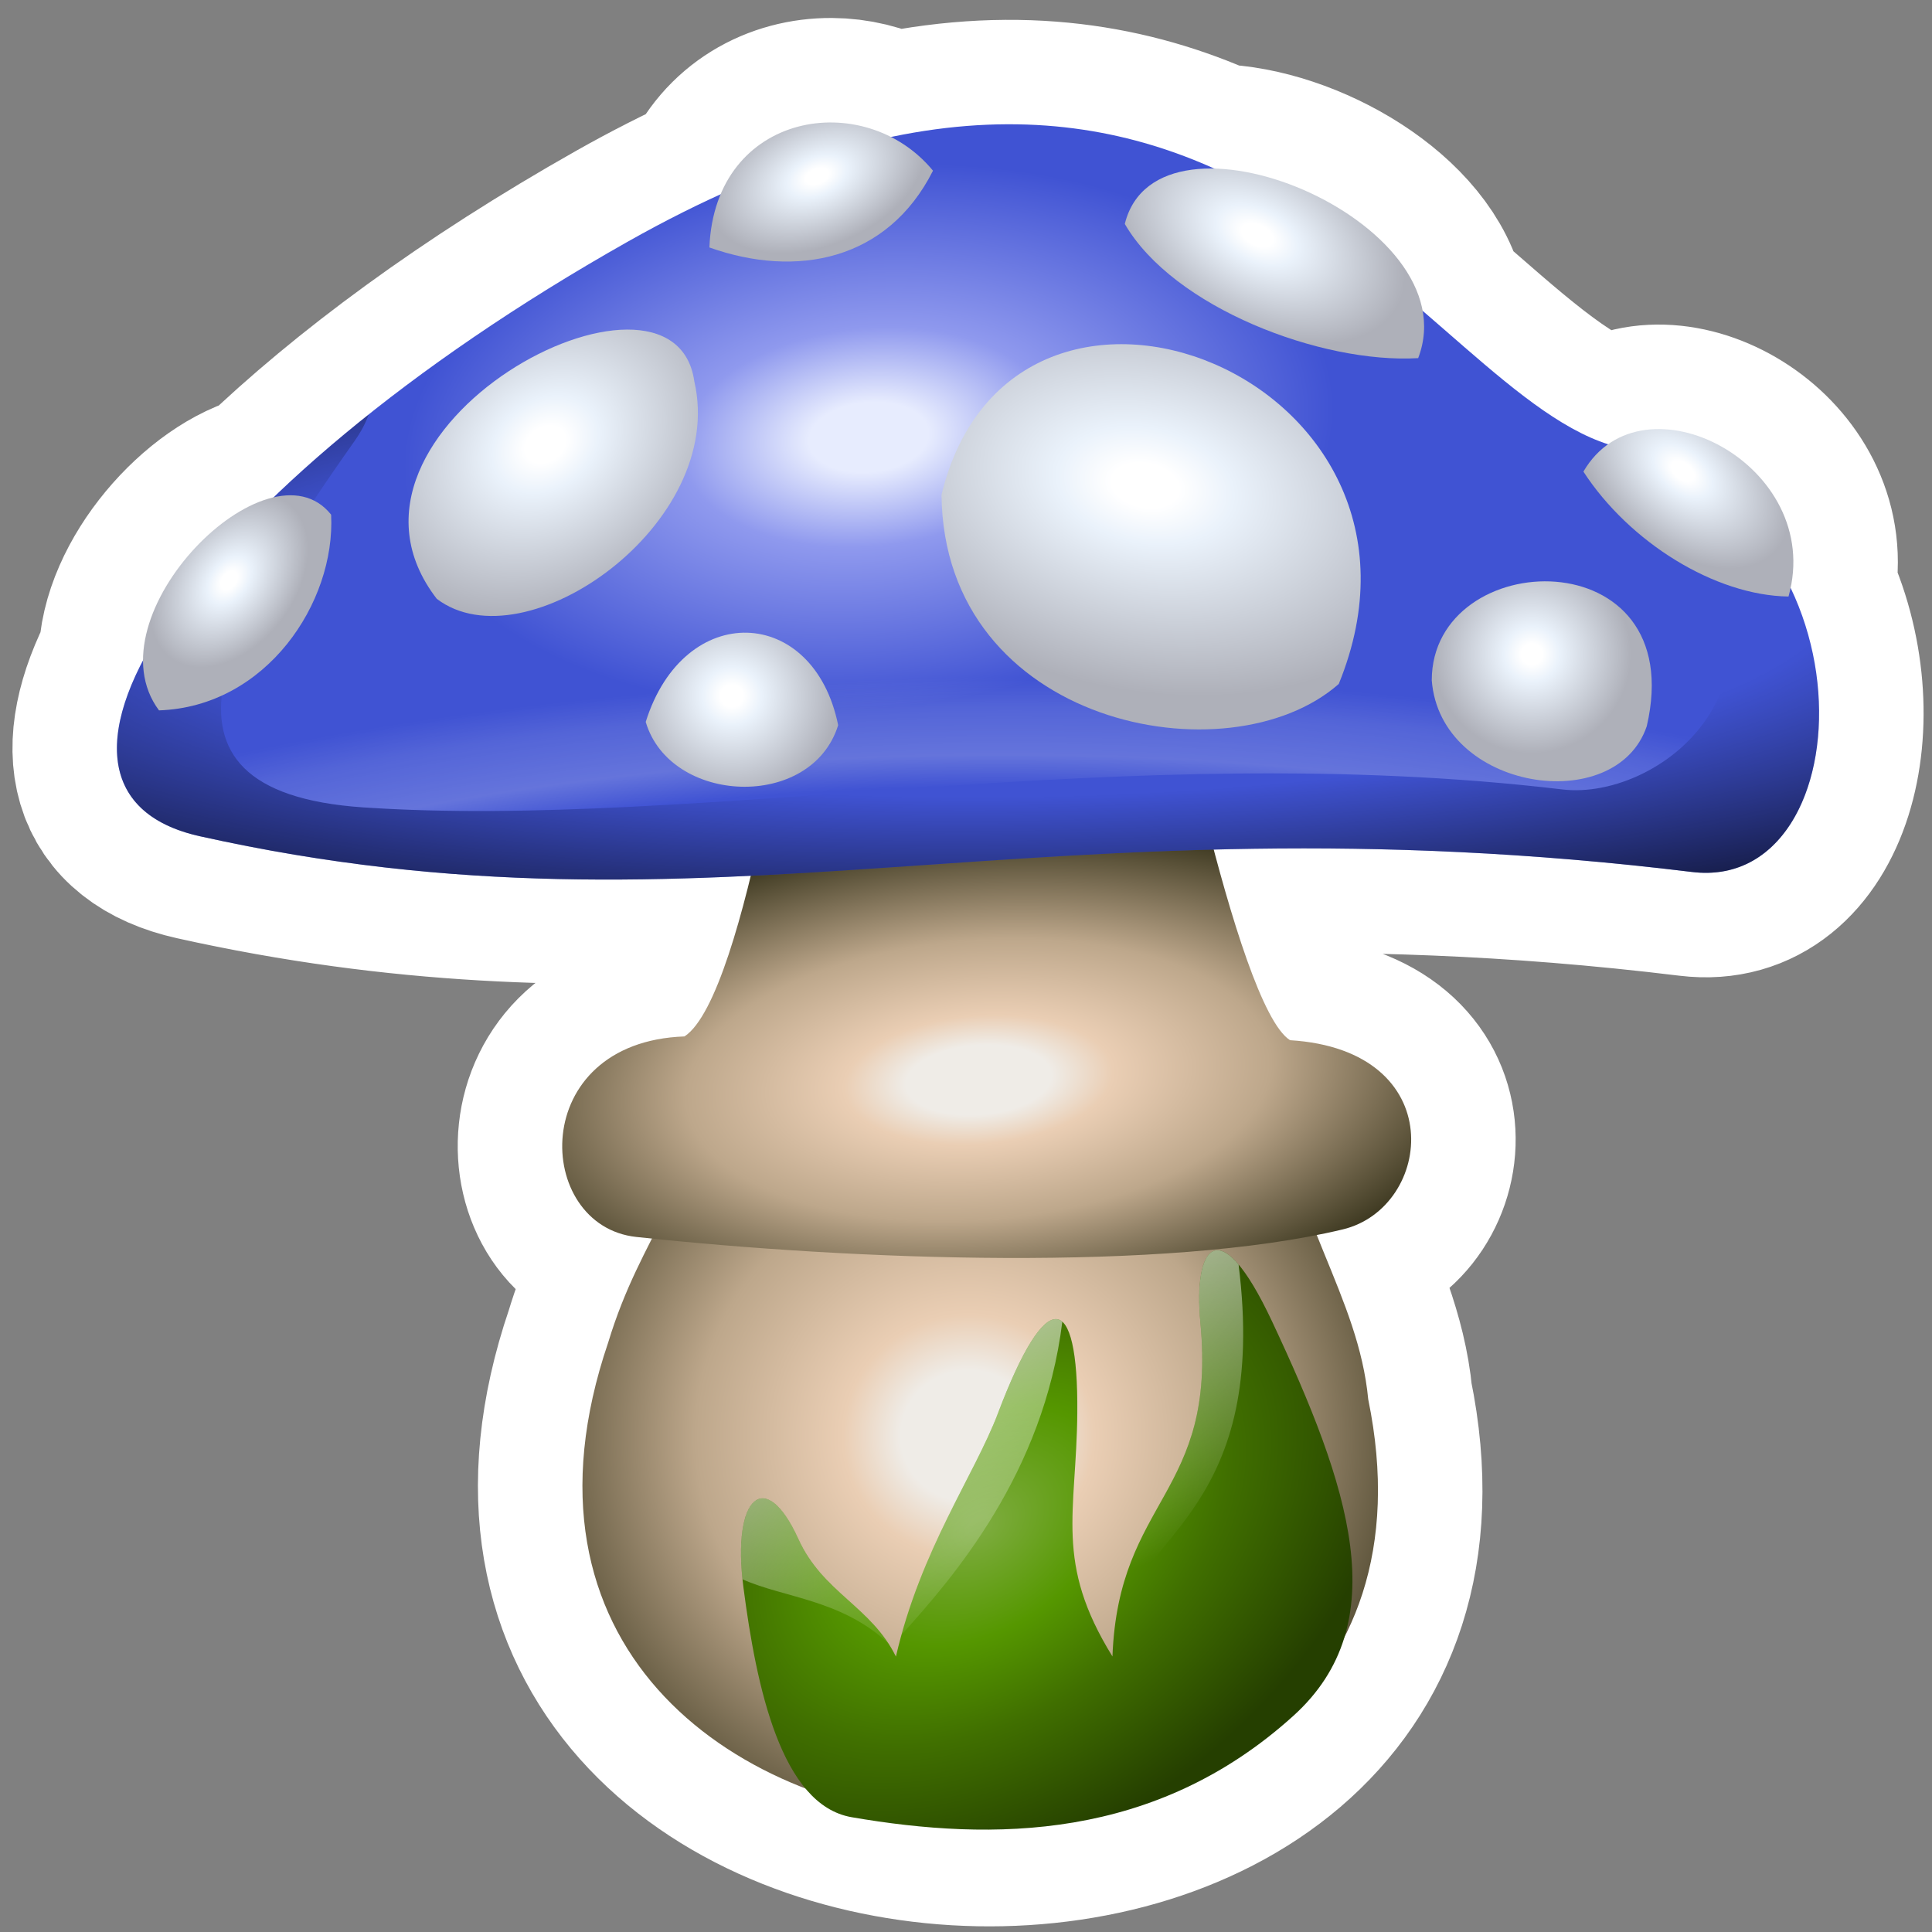 <?xml version="1.0" encoding="UTF-8" standalone="no"?>
<!-- Created with Inkscape (http://www.inkscape.org/) -->

<svg
   width="240mm"
   height="240mm"
   viewBox="0 2.233 240 240"
   version="1.1"
   id="svg5"
   inkscape:version="1.2.1 (9c6d41e410, 2022-07-14)"
   sodipodi:docname="mushroom.svg"
   xmlns:inkscape="http://www.inkscape.org/namespaces/inkscape"
   xmlns:sodipodi="http://sodipodi.sourceforge.net/DTD/sodipodi-0.dtd"
   xmlns:xlink="http://www.w3.org/1999/xlink"
   xmlns="http://www.w3.org/2000/svg"
   xmlns:svg="http://www.w3.org/2000/svg">
  <rect x="0" y="2.233" width="240" height="240" fill="#808080" stroke="none"/>
  <sodipodi:namedview
     id="namedview7"
     pagecolor="#181818"
     bordercolor="#666666"
     borderopacity="1.0"
     inkscape:showpageshadow="2"
     inkscape:pageopacity="0"
     inkscape:pagecheckerboard="0"
     inkscape:deskcolor="#353535"
     inkscape:document-units="mm"
     showgrid="false"
     inkscape:zoom="0.37282196"
     inkscape:cx="564.61266"
     inkscape:cy="704.08943"
     inkscape:window-width="958"
     inkscape:window-height="1008"
     inkscape:window-x="946"
     inkscape:window-y="0"
     inkscape:window-maximized="0"
     inkscape:current-layer="layer1"
     showguides="false"
     inkscape:lockguides="true" />
  <defs
     id="defs2">
    <linearGradient
       inkscape:collect="always"
       id="linearGradient1451">
      <stop
         style="stop-color:#efece7;stop-opacity:1;"
         offset="0.138"
         id="stop1443" />
      <stop
         style="stop-color:#eaceb4;stop-opacity:1;"
         offset="0.255"
         id="stop1445" />
      <stop
         style="stop-color:#bda78b;stop-opacity:1;"
         offset="0.556"
         id="stop1447" />
      <stop
         style="stop-color:#39351d;stop-opacity:1;"
         offset="1"
         id="stop1449" />
    </linearGradient>
    <linearGradient
       inkscape:collect="always"
       id="linearGradient58611">
      <stop
         style="stop-color:#ffffff;stop-opacity:1;"
         offset="0"
         id="stop58607" />
      <stop
         style="stop-color:#ffffff;stop-opacity:0;"
         offset="1"
         id="stop58609" />
    </linearGradient>
    <linearGradient
       inkscape:collect="always"
       id="linearGradient58578">
      <stop
         style="stop-color:#7bab3b;stop-opacity:1;"
         offset="0.026"
         id="stop58618" />
      <stop
         style="stop-color:#559700;stop-opacity:1;"
         offset="0.321"
         id="stop58582" />
      <stop
         style="stop-color:#406f00;stop-opacity:1;"
         offset="0.593"
         id="stop58574" />
      <stop
         style="stop-color:#253f00;stop-opacity:1;"
         offset="1"
         id="stop58576" />
    </linearGradient>
    <inkscape:path-effect
       effect="offset"
       id="path-effect58474"
       is_visible="true"
       lpeversion="1.2"
       linejoin_type="round"
       unit="mm"
       offset="-2"
       miter_limit="4"
       attempt_force_join="false"
       update_on_knot_move="true" />
    <linearGradient
       inkscape:collect="always"
       id="linearGradient43000">
      <stop
         style="stop-color:#ffffff;stop-opacity:1;"
         offset="0.106"
         id="stop44456" />
      <stop
         style="stop-color:#eaf2fb;stop-opacity:1;"
         offset="0.278"
         id="stop42996" />
      <stop
         style="stop-color:#aeb0b9;stop-opacity:1;"
         offset="1"
         id="stop42998" />
    </linearGradient>
    <linearGradient
       inkscape:collect="always"
       id="linearGradient29807">
      <stop
         style="stop-color:#ffffff;stop-opacity:0;"
         offset="0.728"
         id="stop29799" />
      <stop
         style="stop-color:#ffffff;stop-opacity:0.193;"
         offset="0.808"
         id="stop29803" />
      <stop
         style="stop-color:#ffffff;stop-opacity:0.102;"
         offset="0.926"
         id="stop36352" />
      <stop
         style="stop-color:#ffffff;stop-opacity:0;"
         offset="1"
         id="stop29805" />
    </linearGradient>
    <linearGradient
       inkscape:collect="always"
       id="linearGradient18120">
      <stop
         style="stop-color:#000000;stop-opacity:0;"
         offset="0.476"
         id="stop18118" />
      <stop
         style="stop-color:#000000;stop-opacity:1;"
         offset="1"
         id="stop18116" />
    </linearGradient>
    <linearGradient
       id="linearGradient7125">
      <stop
         style="stop-color:#000000;stop-opacity:1"
         offset="0.527"
         id="stop7880" />
      <stop
         style="stop-color:#000000;stop-opacity:1;"
         offset="0.848"
         id="stop7882" />
    </linearGradient>
    <linearGradient
       id="linearGradient7125-2">
      <stop
         style="stop-color:#ffffff;stop-opacity:1;"
         offset="0.146"
         id="stop7875" />
      <stop
         style="stop-color:#ffffff;stop-opacity:0;"
         offset="1"
         id="stop7873" />
    </linearGradient>
    <inkscape:path-effect
       effect="offset"
       id="path-effect7145"
       is_visible="true"
       lpeversion="1.2"
       linejoin_type="miter"
       unit="mm"
       offset="-9"
       miter_limit="4"
       attempt_force_join="false"
       update_on_knot_move="true" />
    <inkscape:path-effect
       effect="offset"
       id="path-effect7129"
       is_visible="true"
       lpeversion="1.2"
       linejoin_type="miter"
       unit="mm"
       offset="-3"
       miter_limit="4"
       attempt_force_join="false"
       update_on_knot_move="true" />
    <linearGradient
       id="linearGradient7125-1">
      <stop
         style="stop-color:#000000;stop-opacity:0.193;"
         offset="0.527"
         id="stop7123" />
      <stop
         style="stop-color:#000000;stop-opacity:0;"
         offset="0.848"
         id="stop7121" />
    </linearGradient>
    <linearGradient
       inkscape:collect="always"
       id="linearGradient6332">
      <stop
         style="stop-color:#e7ecfe;stop-opacity:1;"
         offset="0.043"
         id="stop6328" />
      <stop
         style="stop-color:#8f99ee;stop-opacity:1;"
         offset="0.135"
         id="stop6338" />
      <stop
         style="stop-color:#4053d3;stop-opacity:1;"
         offset="0.335"
         id="stop6336" />
      <stop
         style="stop-color:#4053d3;stop-opacity:1;"
         offset="1"
         id="stop6340" />
    </linearGradient>
    <radialGradient
       inkscape:collect="always"
       xlink:href="#linearGradient1451"
       id="radialGradient5408"
       cx="120.926"
       cy="182.677"
       fx="120.926"
       fy="182.677"
       r="49.413"
       gradientTransform="matrix(1.234,-0.042,0.041,1.193,-36.391,-32.246)"
       gradientUnits="userSpaceOnUse" />
    <radialGradient
       inkscape:collect="always"
       xlink:href="#linearGradient1451"
       id="radialGradient5546"
       cx="121.528"
       cy="148.84"
       fx="121.528"
       fy="148.84"
       r="52.73"
       gradientTransform="matrix(1.239,-0.095,0.045,0.591,-35.704,59.968)"
       gradientUnits="userSpaceOnUse" />
    <radialGradient
       inkscape:collect="always"
       xlink:href="#linearGradient6332"
       id="radialGradient6334"
       cx="100.014"
       cy="53.293"
       fx="100.014"
       fy="53.293"
       r="105.726"
       gradientTransform="matrix(1.629,-0.151,0.088,0.947,-59.694,21.178)"
       gradientUnits="userSpaceOnUse" />
    <radialGradient
       inkscape:collect="always"
       xlink:href="#linearGradient18120"
       id="radialGradient18122"
       cx="130.004"
       cy="46.802"
       fx="130.004"
       fy="46.802"
       r="125.811"
       gradientTransform="matrix(1.672,-0.029,0.007,0.397,-89.922,62.546)"
       gradientUnits="userSpaceOnUse" />
    <radialGradient
       inkscape:collect="always"
       xlink:href="#linearGradient29807"
       id="radialGradient29814"
       cx="122.488"
       cy="209.098"
       fx="122.488"
       fy="209.098"
       r="93.747"
       gradientTransform="matrix(1.741,-0.027,0.008,0.532,-96.323,28.433)"
       gradientUnits="userSpaceOnUse" />
    <radialGradient
       inkscape:collect="always"
       xlink:href="#linearGradient43000"
       id="radialGradient43002"
       cx="67.24"
       cy="58.041"
       fx="67.24"
       fy="58.041"
       r="17.973"
       gradientTransform="matrix(1.176,-0.777,0.608,0.921,-46.619,56.233)"
       gradientUnits="userSpaceOnUse" />
    <radialGradient
       inkscape:collect="always"
       xlink:href="#linearGradient43000"
       id="radialGradient45972"
       cx="139.677"
       cy="64.614"
       fx="139.677"
       fy="64.614"
       r="26.035"
       gradientTransform="matrix(1.494,0.297,-0.191,0.961,-54.065,-41.055)"
       gradientUnits="userSpaceOnUse" />
    <radialGradient
       inkscape:collect="always"
       xlink:href="#linearGradient43000"
       id="radialGradient45980"
       cx="91.031"
       cy="88.761"
       fx="91.031"
       fy="88.761"
       r="11.953"
       gradientTransform="matrix(1.105,0,0,1.074,-9.673,-6.648)"
       gradientUnits="userSpaceOnUse" />
    <radialGradient
       inkscape:collect="always"
       xlink:href="#linearGradient43000"
       id="radialGradient46714"
       cx="190.448"
       cy="83.404"
       fx="190.448"
       fy="83.404"
       r="13.665"
       gradientTransform="matrix(0.901,0.013,-0.013,0.901,19.778,5.876)"
       gradientUnits="userSpaceOnUse" />
    <radialGradient
       inkscape:collect="always"
       xlink:href="#linearGradient43000"
       id="radialGradient46732"
       cx="209.879"
       cy="57.925"
       fx="209.879"
       fy="57.925"
       r="13.041"
       gradientTransform="matrix(0.904,0.739,-0.457,0.559,45.774,-126.715)"
       gradientUnits="userSpaceOnUse" />
    <radialGradient
       inkscape:collect="always"
       xlink:href="#linearGradient43000"
       id="radialGradient48202"
       cx="31.016"
       cy="73.547"
       fx="31.016"
       fy="73.547"
       r="11.696"
       gradientTransform="matrix(0.625,-0.823,0.558,0.423,-31.953,68.732)"
       gradientUnits="userSpaceOnUse" />
    <radialGradient
       inkscape:collect="always"
       xlink:href="#linearGradient43000"
       id="radialGradient48226"
       cx="101.628"
       cy="23.765"
       fx="101.628"
       fy="23.765"
       r="13.888"
       gradientTransform="matrix(0.937,-0.379,0.233,0.577,0.758,48.934)"
       gradientUnits="userSpaceOnUse" />
    <radialGradient
       inkscape:collect="always"
       xlink:href="#linearGradient58578"
       id="radialGradient58580"
       cx="124.9"
       cy="192.576"
       fx="124.9"
       fy="192.576"
       r="37.514"
       gradientTransform="matrix(1.309,-0.79,0.496,0.943,-137.359,108.919)"
       gradientUnits="userSpaceOnUse" />
    <linearGradient
       inkscape:collect="always"
       xlink:href="#linearGradient58611"
       id="linearGradient58613"
       x1="98.883"
       y1="153.725"
       x2="121.26"
       y2="207.306"
       gradientUnits="userSpaceOnUse"
       gradientTransform="matrix(0.972,0,0,1.041,2.612,-9.447)" />
    <radialGradient
       inkscape:collect="always"
       xlink:href="#linearGradient43000"
       id="radialGradient29763"
       cx="155.022"
       cy="31.404"
       fx="155.022"
       fy="31.404"
       r="18.59"
       gradientTransform="matrix(0.946,0.459,-0.277,0.571,18.236,-57.655)"
       gradientUnits="userSpaceOnUse" />
  </defs>
  <g
     inkscape:label="Layer 1"
     inkscape:groupmode="layer"
     id="layer1">
    <path
       id="path368"
       style="fill:none;fill-opacity:1;stroke:#ffffff;stroke-width:25.962;stroke-linejoin:round;stroke-dasharray:none;stroke-opacity:1;paint-order:normal"
       d="m 103.277,17.447 c -5.693,-0.033 -11.25,2.919 -13.769,8.937 -3.697,1.677 -7.521,3.61 -11.497,5.854 -18.397,10.385 -33.271,21.436 -43.998,31.768 -7.367,1.685 -16.247,11.702 -16.245,20.264 -5.834,11.112 -3.966,19.391 7.05,21.843 25.277,5.625 46.734,5.959 68.446,4.911 -2.316,9.485 -5.16,17.954 -8.234,19.958 -19.585,0.698 -18.726,23.543 -5.978,24.911 0.63,0.068 1.294,0.13 1.935,0.196 -1.921,3.774 -3.856,7.694 -5.434,12.907 -25.464,74.769 109.716,81.381 94.411,7.064 -0.68,-7.116 -3.474,-13.123 -6.395,-20.407 1.107,-0.219 2.193,-0.448 3.23,-0.697 11.241,-2.691 13.46,-22.274 -6.547,-23.505 -3.015,-1.911 -6.518,-12.514 -9.477,-23.676 17.534,-0.445 36.864,0.029 59.415,2.778 14.538,1.772 20.029,-19.013 12.249,-35.29 2.927,-13.923 -13.795,-24.105 -22.68,-17.841 -7.214,-2.324 -14.466,-9.189 -23.031,-16.575 -1.724,-9.502 -15.565,-17.44 -25.897,-17.674 -10.943,-4.917 -23.982,-7.285 -40.13,-3.916 -2.331,-1.189 -4.891,-1.796 -7.424,-1.81 z" />
    <path
       id="rect1058"
       style="fill:url(#radialGradient5408);fill-opacity:1;stroke:none;stroke-width:0.265"
       d="m 88.63,133.982 c -2.335,16.55 -8.936,21.339 -13.076,35.013 -25.464,74.769 109.716,81.381 94.411,7.064 -1.223,-12.81 -9.296,-22.012 -12.635,-41.575 z"
       sodipodi:nodetypes="ccccc" />
    <path
       style="fill:url(#radialGradient5546);fill-opacity:1;stroke:none;stroke-width:0.25px;stroke-linecap:butt;stroke-linejoin:miter;stroke-opacity:1"
       d="m 99.084,79.806 c 0,0 -6.303,46.121 -14.053,51.176 -19.585,0.698 -18.727,23.543 -5.978,24.911 27.261,2.926 65.689,4.342 87.747,-0.938 11.241,-2.691 13.46,-22.274 -6.547,-23.505 -6.761,-4.286 -15.987,-52.277 -15.987,-52.277 l -45.181,0.632 z"
       id="path1002"
       sodipodi:nodetypes="ccsscccc" />
    <path
       style="fill:url(#radialGradient6334);fill-opacity:1;stroke:none;stroke-width:0.265;stroke-linecap:butt;stroke-linejoin:miter;stroke-dasharray:none;stroke-opacity:1"
       d="M 24.818,106.112 C 88.995,120.395 128.541,100.603 210.19,110.553 231.839,113.191 233.428,65.814 201.006,57.78 176.44,51.693 152.348,-9.726 78.01,32.238 22.939,63.326 -0.761,100.42 24.818,106.112 Z"
       id="path242"
       sodipodi:nodetypes="sssss" />
    <path
       id="path16662"
       style="fill:url(#radialGradient18122);fill-opacity:1;stroke:none;stroke-width:0.265px;stroke-linecap:butt;stroke-linejoin:miter;stroke-opacity:1"
       d="M 45.789,53.734 C 14.779,78.444 5.001,101.702 24.818,106.112 c 64.177,14.283 103.723,-5.51 185.373,4.441 20.956,2.554 23.114,-41.757 -6.177,-51.882 0.36,1.81 1.218,3.591 2.681,5.236 19.549,21.98 -0.132,37.873 -12.612,36.391 -54.228,-6.44 -107.285,5.035 -148.953,2.23 -29.562,-1.991 -16.427,-23.733 -1.085,-45.51 0.82,-1.164 1.39,-2.264 1.745,-3.284 z" />
    <path
       id="path29069"
       style="display:inline;fill:url(#radialGradient29814);fill-opacity:1;stroke:none;stroke-width:0.265;stroke-linecap:butt;stroke-linejoin:miter;stroke-dasharray:none;stroke-opacity:1"
       d="m 125.135,17.67 c -13.096,0.048 -28.54,4.078 -47.124,14.569 -12.406,7.003 -23.204,14.31 -32.221,21.495 -5.1e-5,1.46e-4 5.1e-5,3.71e-4 0,5.17e-4 -0.355,1.02 -0.926,2.12 -1.745,3.284 -15.341,21.777 -28.477,43.519 1.085,45.51 41.667,2.806 94.724,-8.67 148.953,-2.23 12.48,1.482 32.161,-14.411 12.612,-36.391 -1.463,-1.645 -2.321,-3.425 -2.681,-5.236 -0.968,-0.335 -1.97,-0.633 -3.007,-0.89 C 182.582,53.215 164.424,17.526 125.135,17.67 Z m 78.878,41.001 c -136.009,-39.114 -68.004,-19.557 0,0 z"
       sodipodi:nodetypes="ssccsssscsscc" />
    <path
       style="fill:url(#radialGradient48226);fill-opacity:1;stroke:none;stroke-width:0.265px;stroke-linecap:butt;stroke-linejoin:miter;stroke-opacity:1"
       d="M 88.123,32.974 C 88.807,16.033 107.412,13.114 115.9,23.437 110.249,34.627 98.953,36.819 88.123,32.974 Z"
       id="path1787"
       sodipodi:nodetypes="ccc" />
    <path
       style="fill:url(#radialGradient29763);fill-opacity:1;stroke:none;stroke-width:0.265px;stroke-linecap:butt;stroke-linejoin:miter;stroke-opacity:1"
       d="m 139.727,30.052 c 4.051,-16.464 42.975,-0.385 36.444,16.67 -12.059,0.715 -30.427,-6.285 -36.444,-16.67 z"
       id="path1814"
       sodipodi:nodetypes="ccc" />
    <path
       style="fill:url(#radialGradient46732);fill-opacity:1;stroke:none;stroke-width:0.265px;stroke-linecap:butt;stroke-linejoin:miter;stroke-opacity:1"
       d="m 196.697,60.817 c 7.319,-12.575 30.052,-0.82 25.48,15.518 -9.138,-0.12 -19.81,-6.768 -25.48,-15.518 z"
       id="path1820"
       sodipodi:nodetypes="ccc" />
    <path
       style="fill:url(#radialGradient48202);fill-opacity:1;stroke:none;stroke-width:0.265px;stroke-linecap:butt;stroke-linejoin:miter;stroke-opacity:1"
       d="M 19.751,90.478 C 11.042,78.79 33.356,56.387 41.135,66.168 41.684,77.102 33.066,90.03 19.751,90.478 Z"
       id="path1822"
       sodipodi:nodetypes="ccc" />
    <path
       style="fill:url(#radialGradient43002);fill-opacity:1;stroke:none;stroke-width:0.33px;stroke-linecap:butt;stroke-linejoin:miter;stroke-opacity:1"
       d="M 54.257,76.621 C 37.945,55.472 83.708,31.386 86.255,49.627 90.322,67.287 65.246,84.971 54.257,76.621 Z"
       id="path1822-1"
       sodipodi:nodetypes="ccc" />
    <path
       style="fill:url(#radialGradient45980);fill-opacity:1;stroke:none;stroke-width:0.265px;stroke-linecap:butt;stroke-linejoin:miter;stroke-opacity:1"
       d="M 80.213,91.914 C 84.964,76.748 101.096,77.387 104.119,92.319 100.799,102.962 83.251,102.19 80.213,91.914 Z"
       id="path1705"
       sodipodi:nodetypes="ccc" />
    <path
       style="fill:url(#radialGradient45972);fill-opacity:1;stroke:none;stroke-width:0.474px;stroke-linecap:butt;stroke-linejoin:miter;stroke-opacity:1"
       d="M 166.306,87.196 C 181.899,49.003 125.826,27.197 116.959,63.686 c 0.262,28.682 35.705,35.529 49.347,23.51 z"
       id="path3885"
       sodipodi:nodetypes="ccc" />
    <path
       style="fill:url(#radialGradient46714);fill-opacity:1;stroke:none;stroke-width:0.265px;stroke-linecap:butt;stroke-linejoin:miter;stroke-opacity:1"
       d="m 204.566,92.45 c 5.452,-23.469 -26.682,-22.497 -26.708,-5.709 1.059,13.737 22.879,17.008 26.708,5.709 z"
       id="path5362"
       sodipodi:nodetypes="ccc" />
    <path
       style="display:inline;fill:url(#radialGradient58580);fill-opacity:1;stroke:none;stroke-width:0.292px;stroke-linecap:butt;stroke-linejoin:miter;stroke-opacity:1"
       d="m 123.983,177.763 c 6.008,-15.86 9.977,-15.259 9.844,1e-5 -0.109,12.463 -2.868,18.551 4.366,30.242 0.743,-19.708 12.967,-20.055 10.923,-41.49 -0.912,-9.569 2.355,-14.083 8.895,-0.152 9.628,20.51 15.374,37.508 2.661,49.012 -17.14,15.51 -37.34,15.619 -54.872,12.599 -8.752,-1.507 -11.844,-16.174 -13.45,-28.562 -1.473,-11.355 2.742,-14.981 6.817,-6.017 3.038,6.681 9.051,8.381 12.127,14.623 3.076,-13.309 9.762,-22.528 12.689,-30.254 z"
       id="path55550"
       sodipodi:nodetypes="sscsssssscs" />
    <path
       id="path58605"
       style="display:inline;fill:url(#linearGradient58613);fill-opacity:1;stroke:none;stroke-width:0.266px;stroke-linecap:butt;stroke-linejoin:miter;stroke-opacity:1"
       d="m 151.221,157.541 c -1.853,0.02 -2.604,3.741 -2.105,8.974 1.885,19.766 -8.363,21.6 -10.553,37.219 3.366,-10.725 19.032,-14.623 15.297,-44.417 -1.038,-1.228 -1.923,-1.784 -2.64,-1.776 z m -20.013,8.552 c -1.727,-0.075 -4.221,3.74 -7.225,11.67 -2.725,7.193 -8.707,15.681 -12.002,27.558 6.459,-7.147 17.668,-20.092 19.985,-38.903 -0.233,-0.204 -0.486,-0.313 -0.758,-0.325 z m -36.533,22.27 c -1.91,0.076 -3.102,3.745 -2.441,10.058 5.291,2.344 12.188,2.478 18.104,7.926 -3.241,-4.941 -8.423,-6.909 -11.171,-12.953 -1.592,-3.501 -3.205,-5.082 -4.492,-5.031 z" />
    <path
       style="display:inline;fill:url(#radialGradient58580);fill-opacity:1;stroke:none;stroke-width:0.292px;stroke-linecap:butt;stroke-linejoin:miter;stroke-opacity:1"
       d="m 123.983,177.763 c 6.008,-15.86 9.977,-15.259 9.844,1e-5 -0.109,12.463 -2.868,18.551 4.366,30.242 0.743,-19.708 12.967,-20.055 10.923,-41.49 -0.912,-9.569 2.355,-14.083 8.895,-0.152 9.628,20.51 15.374,37.508 2.661,49.012 -17.14,15.51 -37.34,15.619 -54.872,12.599 -8.752,-1.507 -11.844,-16.174 -13.45,-28.562 -1.473,-11.355 2.742,-14.981 6.817,-6.017 3.038,6.681 9.051,8.381 12.127,14.623 3.076,-13.309 9.762,-22.528 12.689,-30.254 z"
       id="path366"
       sodipodi:nodetypes="sscsssssscs" />
  </g>
</svg>
